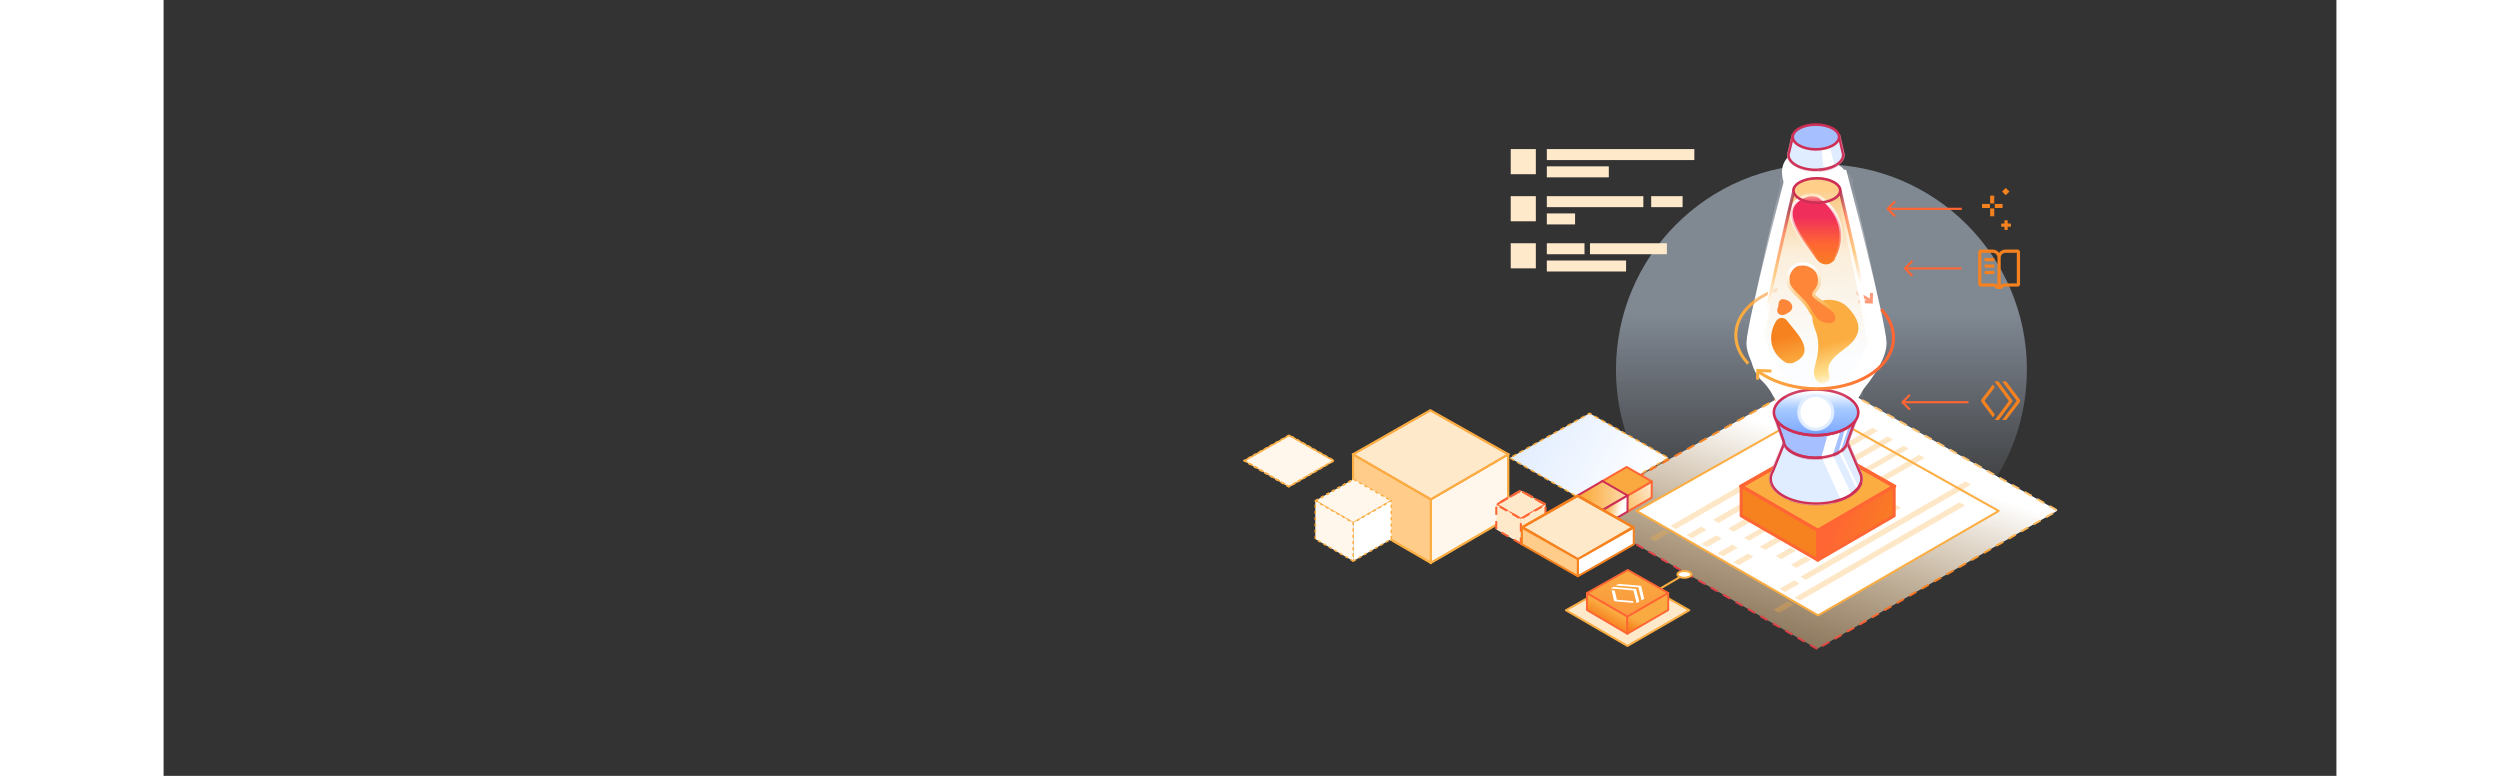 <svg width="1450px" height="450px" viewBox="0 0 2120 757" fill="none" xmlns="http://www.w3.org/2000/svg">
<rect x="0" y="0" width="2120" height="757" fill="#333333" stroke="none"/>
<circle cx="1617.54" cy="360.732" r="200.472" fill="url(#paint0_linear_1_9359)" fill-opacity="0.47"/>
<path fill-rule="evenodd" clip-rule="evenodd" d="M1583.75 165.693H1586.63L1586.63 165.692C1586.63 165.692 1592.18 156.505 1612.71 156.188C1633.25 155.871 1639.69 165.692 1639.69 165.692L1639.69 165.693H1641.7C1641.7 165.693 1680.3 312.063 1681.06 334.201C1681.07 334.492 1681.08 334.786 1681.07 335.081C1681.1 354.679 1655.68 383.05 1655.68 383.05C1655.68 383.05 1643.37 393.164 1612.87 393.164C1583.98 392.823 1570.06 383.969 1570.06 383.969C1570.06 383.969 1544.35 354.695 1544.38 335.073C1544.38 334.78 1544.38 334.489 1544.4 334.201C1545.27 312.063 1583.75 165.693 1583.75 165.693Z" fill="white"/>
<path d="M1633.92 234.999C1634.65 234.301 1635.25 233.602 1635.86 232.671C1651.85 207.525 1650.51 171.553 1616.24 146.058C1613.81 143.963 1604.37 142.333 1599.4 144.662C1599.16 144.778 1599.04 144.894 1598.79 144.894C1555.31 161.192 1594.31 202.17 1614.66 231.507C1619.39 238.375 1628.35 240.121 1633.92 235.116C1633.8 235.116 1633.92 234.999 1633.92 234.999Z" fill="white"/>
<path d="M1609.25 393.502C1609.04 401.525 1615.77 412.84 1625.79 407.936C1642.69 399.668 1613.38 390.355 1646.01 364.943C1658.43 355.275 1692.24 335.836 1656.07 300.042C1641.84 285.951 1613.69 288.214 1609.31 300.66C1602.89 319.07 1611.13 330.282 1613.69 340.978C1619.26 364.326 1609.56 381.968 1609.25 393.502Z" fill="white"/>
<path d="M1556.94 318.85C1556.48 319.403 1556.02 319.957 1555.56 320.621C1544.16 339.665 1545.08 364.687 1569.5 379.524C1571.23 380.741 1577.91 381.074 1581.48 379.081C1581.6 378.97 1581.83 378.859 1581.94 378.859C1612.81 363.58 1585.17 338.336 1570.77 319.625C1567.43 315.307 1560.98 314.864 1557.17 318.739C1557.06 318.739 1556.94 318.739 1556.94 318.85Z" fill="white"/>
<path d="M1588.11 242.237C1578.59 243.986 1575.16 255.608 1575.06 255.814C1573.13 269.905 1576.98 272.476 1594.32 289.447C1606.2 301.07 1609.09 314.03 1617.11 319.275C1627.49 326.166 1644.72 325.652 1638.2 310.635C1635.73 304.361 1608.55 290.476 1606.63 284.202C1604.49 277.002 1619.04 274.328 1613.8 255.197C1612.41 249.849 1603.1 239.46 1588.11 242.237Z" fill="white"/>
<path d="M1564.2 312.094C1568.12 312.426 1575.03 307.333 1575.26 307.111C1580.9 302.24 1579.18 294.821 1571.46 291.057C1569.15 290.061 1564.55 288.843 1562.93 289.839C1557.29 292.939 1560.05 298.364 1557.63 302.682C1557.17 303.458 1555.45 311.429 1564.2 312.094Z" fill="white"/>
<path d="M1097.99 474.822L1054.41 449.504L1098.26 424.758L1141.76 449.504L1097.99 474.822Z" fill="#FFF7EC" stroke="#FBAD41" stroke-width="1.531" stroke-linejoin="round" stroke-dasharray="3.06 3.06"/>
<path d="M1097.99 475.017H1097.91L1054.06 449.459L1054.33 449.31L1098.26 424.518H1098.35L1142.11 449.459L1141.84 449.619L1097.99 475.017ZM1054.75 449.459L1097.99 474.628L1141.45 449.516L1098.3 424.964L1054.75 449.459Z" fill="#FFF7EC" stroke="#FBAD41" stroke-width="1.531" stroke-linejoin="round" stroke-dasharray="3.06 3.06"/>
<path d="M1390.81 491.311L1313.64 446.78L1391.28 403.256L1468.3 446.78L1390.81 491.311Z" fill="url(#paint1_linear_1_9359)" stroke="#FBAD41" stroke-width="1.531" stroke-linejoin="round" stroke-dasharray="4.59 3.06"/>
<path d="M1236.43 549.09L1311.97 505.19V443.265L1236.43 487.146V549.09Z" fill="#FFF7EC" stroke="#FBAD41" stroke-width="1.531" stroke-linejoin="round"/>
<path d="M1236.13 549.685L1236.59 549.427L1312.27 505.467V442.73L1311.83 442.988L1236.13 486.967V549.685ZM1311.68 505.11L1236.73 548.733V487.304L1311.68 443.682V505.11Z" fill="#1D1F20" stroke="#FBAD41" stroke-width="1.531" stroke-linejoin="round"/>
<path d="M1236.43 549.09L1160.59 505.19V443.265L1236.43 487.146V549.09Z" fill="#FFCD89" stroke="#FBAD41" stroke-width="1.531" stroke-linejoin="round"/>
<path d="M1236.73 549.684V486.967H1236.59L1160.29 442.809V505.447H1160.43L1236.73 549.684ZM1236.13 487.403V548.653L1160.81 505.031V443.761L1236.13 487.403Z" fill="#FFF7EC" stroke="#FBAD41" stroke-width="1.531" stroke-linejoin="round"/>
<path d="M1236.43 487.146L1311.97 443.266L1235.97 400.377L1160.59 443.266L1236.43 487.146Z" fill="#FFE9CB" stroke="#FF6633" stroke-width="1.531" stroke-linejoin="round"/>
<path d="M1338.89 145.463H1314.39V169.962H1338.89V145.463Z" fill="#FFE9CB"/>
<path d="M1338.89 191.398H1314.39V215.896H1338.89V191.398Z" fill="#FFE9CB"/>
<path d="M1338.89 237.333H1314.39V261.832H1338.89V237.333Z" fill="#FFE9CB"/>
<path d="M1493.54 145.463H1349.61V156.181H1493.54V145.463Z" fill="#FFE9CB"/>
<path d="M1410.09 162.306H1349.61V173.024H1410.09V162.306Z" fill="#FFE9CB"/>
<path d="M1443.78 191.398H1349.61V202.116H1443.78V191.398Z" fill="#FFE9CB"/>
<path d="M1482.06 191.398H1451.43V202.116H1482.06V191.398Z" fill="#FFE9CB"/>
<path d="M1377.17 208.24H1349.61V218.959H1377.17V208.24Z" fill="#FFE9CB"/>
<path d="M1466.75 237.333H1391.72V248.051H1466.75V237.333Z" fill="#FFE9CB"/>
<path d="M1386.36 237.333H1349.61V248.051H1386.36V237.333Z" fill="#FFE9CB"/>
<path d="M1426.93 254.176H1349.61V264.894H1426.93V254.176Z" fill="#FFE9CB"/>
<path d="M1236.43 487.483H1236.59L1312.63 443.245L1312.17 442.988L1236.01 400.019H1235.87L1159.99 443.245L1160.43 443.503L1236.43 487.483ZM1311.38 443.265L1236.43 486.888L1161.1 443.265L1235.89 400.713L1311.38 443.265Z" fill="#FFF7EC" stroke="#FBAD41" stroke-width="1.531" stroke-linejoin="round"/>
<path d="M1160.72 510.052L1123.73 488.566L1160.94 467.566L1197.85 488.566L1160.72 510.052Z" fill="#FFF7EC" stroke="#FBAD41" stroke-width="1.531" stroke-linejoin="round" stroke-dasharray="3.06 3.06"/>
<path d="M1123.41 488.557L1160.64 510.218H1160.72L1197.93 488.683M1160.92 467.391H1160.99M1124.02 488.566L1160.98 467.731" stroke="#FBAD41" stroke-width="1.531" stroke-linejoin="round" stroke-dasharray="3.06 3.06"/>
<path d="M1160.71 547.464L1197.85 525.969V488.566L1160.71 510.052V547.464Z" fill="white" stroke="#FBAD41" stroke-width="1.531" stroke-linejoin="round" stroke-dasharray="3.06 3.06"/>
<path d="M1160.72 547.464L1123.73 525.969V488.566L1160.72 510.052V547.464Z" fill="#FFF7EC" stroke="#FBAD41" stroke-width="1.531" stroke-linejoin="round" stroke-dasharray="3.06 3.06"/>
<path d="M1613.39 633.122L1379.86 498.165L1614.8 366.258L1847.9 498.165L1613.39 633.122Z" fill="url(#paint2_linear_1_9359)" stroke="url(#paint3_linear_1_9359)" stroke-width="2" stroke-linejoin="round" stroke-dasharray="8 6"/>
<path d="M1613.19 399.001L1790.48 498.539L1702.36 549.459L1658.31 574.918L1614.25 600.378L1437.29 498.539L1613.19 399.001Z" fill="white" stroke="#FBAD41" stroke-width="2" stroke-linejoin="round"/>
<path d="M1463.94 516.694L1449.64 524.95L1455 528.046L1469.3 519.79L1463.94 516.694Z" fill="#FBAD41" fill-opacity="0.3"/>
<path d="M1590.87 566.231L1576.57 574.487L1581.93 577.584L1596.23 569.327L1590.87 566.231Z" fill="#FBAD41" fill-opacity="0.3"/>
<path d="M1585.06 586.614L1570.76 594.87L1576.12 597.966L1590.42 589.71L1585.06 586.614Z" fill="#FBAD41" fill-opacity="0.3"/>
<path d="M1500.14 513.856L1485.84 522.112L1491.2 525.209L1505.5 516.952L1500.14 513.856Z" fill="#FBAD41" fill-opacity="0.3"/>
<path d="M1587.29 534.238L1572.99 542.494L1578.35 545.59L1592.65 537.334L1587.29 534.238Z" fill="#FBAD41" fill-opacity="0.3"/>
<path d="M1602.04 542.752L1587.74 551.008L1593.1 554.104L1607.4 545.848L1602.04 542.752Z" fill="#FBAD41" fill-opacity="0.3"/>
<path d="M1530.53 531.4L1516.23 539.656L1521.59 542.752L1535.9 534.496L1530.53 531.4Z" fill="#FBAD41" fill-opacity="0.3"/>
<path d="M1682.04 425.876L1526.51 515.662L1531.87 518.758L1687.4 428.972L1682.04 425.876Z" fill="#FBAD41" fill-opacity="0.3"/>
<path d="M1712.88 443.679L1557.35 533.465L1562.71 536.561L1718.24 446.775L1712.88 443.679Z" fill="#FBAD41" fill-opacity="0.3"/>
<path d="M1568.52 474.381L1511.76 507.148L1517.12 510.244L1573.88 477.477L1568.52 474.381Z" fill="#FBAD41" fill-opacity="0.3"/>
<path d="M1655.67 494.764L1598.91 527.53L1604.27 530.626L1661.03 497.86L1655.67 494.764Z" fill="#FBAD41" fill-opacity="0.3"/>
<path d="M1689.64 492.183L1613.66 536.044L1619.02 539.14L1695 495.279L1689.64 492.183Z" fill="#FBAD41" fill-opacity="0.3"/>
<path d="M1649.86 462.513L1542.15 524.693L1547.07 527.531L1654.78 465.351L1649.86 462.513Z" fill="#FBAD41" fill-opacity="0.3"/>
<path d="M1631.09 420.2L1470.2 513.082L1475.56 516.178L1636.45 423.296L1631.09 420.2Z" fill="#FBAD41" fill-opacity="0.3"/>
<path d="M1758.01 469.737L1597.12 562.619L1602.49 565.715L1763.38 472.833L1758.01 469.737Z" fill="#FBAD41" fill-opacity="0.3"/>
<path d="M1752.2 490.12L1591.31 583.002L1596.68 586.098L1757.57 493.216L1752.2 490.12Z" fill="#FBAD41" fill-opacity="0.3"/>
<path d="M1697.68 434.906L1659.69 456.837L1664.61 459.675L1702.6 437.745L1697.68 434.906Z" fill="#FBAD41" fill-opacity="0.3"/>
<path d="M1514.89 522.37L1500.59 530.626L1505.95 533.722L1520.25 525.466L1514.89 522.37Z" fill="#FBAD41" fill-opacity="0.3"/>
<path d="M1545.73 540.173L1531.43 548.429L1536.79 551.525L1551.09 543.269L1545.73 540.173Z" fill="#FBAD41" fill-opacity="0.3"/>
<path d="M1619.47 444.968L1577.46 469.221L1582.82 472.317L1624.83 448.064L1619.47 444.968Z" fill="#FBAD41" fill-opacity="0.3"/>
<path d="M1667.29 417.362L1629.3 439.292L1634.66 442.388L1672.65 420.458L1667.29 417.362Z" fill="#FBAD41" fill-opacity="0.3"/>
<path d="M1324.33 506.258L1348.29 492.344L1324.19 478.744L1300.29 492.344L1324.33 506.258Z" fill="#FFE9CB" stroke="#FF6633" stroke-width="2" stroke-linejoin="round" stroke-dasharray="8 6"/>
<path d="M1324.33 506.365H1324.38L1348.5 492.337L1348.35 492.256L1324.2 478.631H1324.16L1300.1 492.337L1300.24 492.419L1324.33 506.365ZM1348.1 492.344L1324.33 506.176L1300.45 492.344L1324.16 478.851L1348.1 492.344Z" fill="#FFE9CB" stroke="#FF6633" stroke-width="2" stroke-linejoin="round" stroke-dasharray="8 6"/>
<path d="M1324.33 530.486L1300.29 516.565V492.344L1324.33 506.258V530.486Z" fill="#FFE9CB" stroke="#FF6633" stroke-width="2" stroke-linejoin="round" stroke-dasharray="8 6"/>
<path d="M1324.33 530.486L1348.29 516.565V492.344L1324.33 506.258V530.486Z" fill="#FFE9CB" stroke="#FF6633" stroke-width="2" stroke-linejoin="round" stroke-dasharray="8 6"/>
<path d="M1483.85 560.418L1430.58 591.665" stroke="#FBAD41" stroke-width="2" stroke-linejoin="round"/>
<path fill-rule="evenodd" clip-rule="evenodd" d="M1688.48 474.449L1614 517.712L1594.21 506.261L1539.4 474.591L1539.43 474.569L1539.23 474.449L1613.55 432.163L1688.48 474.449Z" fill="#FBAD41"/>
<path d="M1614 517.712L1614.75 519.009C1614.29 519.279 1613.71 519.279 1613.25 519.01L1614 517.712ZM1688.48 474.449L1689.22 473.143C1689.69 473.407 1689.98 473.902 1689.98 474.44C1689.98 474.977 1689.7 475.476 1689.23 475.746L1688.48 474.449ZM1594.21 506.261L1594.96 504.962L1594.96 504.963L1594.21 506.261ZM1539.4 474.591L1538.64 475.89C1538.18 475.621 1537.89 475.124 1537.9 474.587C1537.9 474.05 1538.19 473.554 1538.65 473.288L1539.4 474.591ZM1539.43 474.569L1540.18 473.271C1540.65 473.54 1540.94 474.037 1540.93 474.574C1540.93 475.111 1540.64 475.606 1540.18 475.872L1539.43 474.569ZM1539.23 474.449L1538.47 475.747C1538.01 475.478 1537.72 474.981 1537.73 474.443C1537.73 473.906 1538.02 473.411 1538.48 473.145L1539.23 474.449ZM1613.55 432.163L1612.81 430.86C1613.27 430.599 1613.83 430.598 1614.29 430.857L1613.55 432.163ZM1613.25 516.415L1687.73 473.152L1689.23 475.746L1614.75 519.009L1613.25 516.415ZM1594.96 504.963L1614.75 516.413L1613.25 519.01L1593.46 507.56L1594.96 504.963ZM1540.15 473.292L1594.96 504.962L1593.46 507.56L1538.64 475.89L1540.15 473.292ZM1540.18 475.872L1540.14 475.894L1538.65 473.288L1538.69 473.266L1540.18 475.872ZM1539.98 473.151L1540.18 473.271L1538.68 475.867L1538.47 475.747L1539.98 473.151ZM1614.29 433.467L1539.97 475.753L1538.48 473.145L1612.81 430.86L1614.29 433.467ZM1687.74 475.755L1612.81 433.47L1614.29 430.857L1689.22 473.143L1687.74 475.755Z" fill="#FF6633"/>
<path d="M1614 518.043H1614.16L1689.12 474.428L1688.68 474.174L1613.59 431.811H1613.45L1538.64 474.428L1539.07 474.683L1614 518.043ZM1687.89 474.448L1614 517.457L1539.73 474.448L1613.47 432.495L1687.89 474.448Z" fill="#FF6633" stroke="#FF6633" stroke-width="3" stroke-linejoin="round"/>
<path d="M1614 546.55L1539.23 503.267V474.448L1614 517.711V546.55Z" fill="#F6821F" stroke="#FF6633" stroke-width="3" stroke-linejoin="round"/>
<path d="M1614 546.55L1688.48 503.267V474.448L1614 517.711V546.55Z" fill="url(#paint4_linear_1_9359)" stroke="#FF6633" stroke-width="3" stroke-linejoin="round"/>
<path d="M1546.08 354.815C1535.83 343.897 1531.91 330.931 1535.1 318.442C1538.29 305.953 1548.35 294.835 1563.32 287.255C1578.3 279.675 1597.11 276.175 1616.1 277.436C1635.09 278.698 1652.89 284.631 1666.05 294.08" stroke="url(#paint5_linear_1_9359)" stroke-width="3"/>
<path d="M1652.91 294.207L1666.14 294.656L1666.44 285.815" stroke="#FF6633" stroke-width="3"/>
<mask id="path-67-inside-1_1_9359" fill="white">
<path fill-rule="evenodd" clip-rule="evenodd" d="M1569 459.157L1580.11 431.62C1580.5 430.651 1581.44 430.017 1582.48 430.017H1641.67C1642.7 430.017 1643.63 430.631 1644.03 431.578L1656.06 459.946C1657.28 462.244 1657.94 464.677 1657.94 467.195C1657.94 481.272 1637.51 492.683 1612.31 492.683C1587.11 492.683 1566.68 481.272 1566.68 467.195C1566.68 464.387 1567.5 461.684 1569 459.157Z"/>
</mask>
<path fill-rule="evenodd" clip-rule="evenodd" d="M1569 459.157L1580.11 431.62C1580.5 430.651 1581.44 430.017 1582.48 430.017H1641.67C1642.7 430.017 1643.63 430.631 1644.03 431.578L1656.06 459.946C1657.28 462.244 1657.94 464.677 1657.94 467.195C1657.94 481.272 1637.51 492.683 1612.31 492.683C1587.11 492.683 1566.68 481.272 1566.68 467.195C1566.68 464.387 1567.5 461.684 1569 459.157Z" fill="#E0ECFF"/>
<path d="M1580.11 431.62L1577.73 430.662V430.662L1580.11 431.62ZM1569 459.157L1571.2 460.466L1571.3 460.298L1571.38 460.115L1569 459.157ZM1644.03 431.578L1641.67 432.578V432.578L1644.03 431.578ZM1656.06 459.946L1653.71 460.947L1653.75 461.049L1653.8 461.146L1656.06 459.946ZM1577.73 430.662L1566.62 458.199L1571.38 460.115L1582.48 432.578L1577.73 430.662ZM1582.48 427.455C1580.39 427.455 1578.51 428.724 1577.73 430.662L1582.48 432.578L1582.48 432.578V427.455ZM1641.67 427.455H1582.48V432.578H1641.67V427.455ZM1646.39 430.578C1645.59 428.684 1643.73 427.455 1641.67 427.455V432.578V432.578L1646.39 430.578ZM1658.42 458.946L1646.39 430.578L1641.67 432.578L1653.71 460.947L1658.42 458.946ZM1653.8 461.146C1654.84 463.111 1655.37 465.135 1655.37 467.195H1660.5C1660.5 464.219 1659.72 461.377 1658.33 458.747L1653.8 461.146ZM1655.37 467.195C1655.37 472.888 1651.22 478.573 1643.32 482.981C1635.52 487.343 1624.56 490.121 1612.31 490.121V495.245C1625.26 495.245 1637.12 492.317 1645.82 487.454C1654.44 482.638 1660.5 475.579 1660.5 467.195H1655.37ZM1612.31 490.121C1600.07 490.121 1589.11 487.343 1581.3 482.981C1573.41 478.573 1569.25 472.888 1569.25 467.195H1564.12C1564.12 475.579 1570.18 482.638 1578.8 487.454C1587.5 492.317 1599.36 495.245 1612.31 495.245V490.121ZM1569.25 467.195C1569.25 464.9 1569.91 462.645 1571.2 460.466L1566.8 457.848C1565.09 460.723 1564.12 463.873 1564.12 467.195H1569.25Z" fill="#CE2F55" mask="url(#path-67-inside-1_1_9359)"/>
<path fill-rule="evenodd" clip-rule="evenodd" d="M1590.44 213.255H1592.64L1592.64 213.254C1592.64 213.254 1596.89 205.376 1612.63 205.104C1628.37 204.832 1633.31 213.254 1633.31 213.254L1633.31 213.255H1634.86C1634.86 213.255 1664.44 338.773 1665.03 357.756C1665.03 358.006 1665.04 358.258 1665.04 358.512C1665.06 375.318 1645.57 399.647 1645.57 399.647C1645.57 399.647 1636.13 408.32 1612.76 408.32C1590.61 408.027 1579.94 400.435 1579.94 400.435C1579.94 400.435 1560.23 375.331 1560.25 358.504C1560.25 358.253 1560.26 358.004 1560.27 357.756C1560.93 338.773 1590.44 213.255 1590.44 213.255Z" fill="white"/>
<mask id="path-70-inside-2_1_9359" fill="white">
<path fill-rule="evenodd" clip-rule="evenodd" d="M1579.47 431.041C1580.4 440.489 1594.53 447.993 1611.84 447.993C1628.94 447.993 1642.95 440.663 1644.16 431.371L1652.63 407.94L1571.42 407.94L1579.47 431.041Z"/>
</mask>
<path fill-rule="evenodd" clip-rule="evenodd" d="M1579.47 431.041C1580.4 440.489 1594.53 447.993 1611.84 447.993C1628.94 447.993 1642.95 440.663 1644.16 431.371L1652.63 407.94L1571.42 407.94L1579.47 431.041Z" fill="#A6BFFF"/>
<path d="M1579.47 431.041L1582.02 430.792L1581.99 430.487L1581.89 430.197L1579.47 431.041ZM1644.16 431.371L1641.75 430.5L1641.66 430.762L1641.62 431.039L1644.16 431.371ZM1652.63 407.94L1655.03 408.81L1656.27 405.378L1652.63 405.378V407.94ZM1571.42 407.94L1571.42 405.378L1567.81 405.378L1569 408.783L1571.42 407.94ZM1611.84 445.432C1603.53 445.432 1596.09 443.625 1590.7 440.793C1585.23 437.915 1582.36 434.271 1582.02 430.792L1576.92 431.29C1577.51 437.259 1582.17 442.092 1588.32 445.328C1594.56 448.61 1602.84 450.555 1611.84 450.555V445.432ZM1641.62 431.039C1641.17 434.481 1638.24 438.07 1632.78 440.891C1627.41 443.667 1620.05 445.432 1611.84 445.432V450.555C1620.73 450.555 1628.92 448.655 1635.13 445.442C1641.26 442.275 1645.94 437.553 1646.7 431.703L1641.62 431.039ZM1646.57 432.241L1655.03 408.81L1650.22 407.069L1641.75 430.5L1646.57 432.241ZM1652.63 405.378L1571.42 405.378L1571.42 410.501L1652.63 410.501V405.378ZM1569 408.783L1577.05 431.885L1581.89 430.197L1573.83 407.096L1569 408.783Z" fill="#CE2F55" mask="url(#path-70-inside-2_1_9359)"/>
<path d="M1617.54 445.785L1623.45 424.891L1635.67 421.737L1628.58 444.208L1646.68 481.647C1646.68 481.647 1643.64 483.761 1641.52 484.774C1639.46 485.761 1636.09 486.806 1636.09 486.806L1617.54 445.785Z" fill="white"/>
<path d="M1634.34 440.659L1640.4 418.977L1644.34 415.823L1636.46 439.477L1653.4 475.148L1652.89 475.964L1651.96 476.948L1634.34 440.659Z" fill="white"/>
<path d="M1653.51 402.366C1653.51 408.207 1649.24 413.764 1641.73 417.934C1634.27 422.08 1623.87 424.685 1612.32 424.685C1600.76 424.685 1590.36 422.08 1582.9 417.934C1575.39 413.764 1571.12 408.207 1571.12 402.366C1571.12 396.526 1575.39 390.969 1582.9 386.798C1590.36 382.652 1600.76 380.047 1612.32 380.047C1623.87 380.047 1634.27 382.652 1641.73 386.798C1649.24 390.969 1653.51 396.526 1653.51 402.366Z" fill="url(#paint6_linear_1_9359)" stroke="#CE2F55" stroke-width="2.562"/>
<path d="M1612.02 418.895C1621.15 418.895 1628.55 411.495 1628.55 402.366C1628.55 393.237 1621.15 385.837 1612.02 385.837C1602.89 385.837 1595.49 393.237 1595.49 402.366C1595.49 411.495 1602.89 418.895 1612.02 418.895Z" fill="white" stroke="#E0ECFF" stroke-width="3.062"/>
<path opacity="0.66" d="M1663.82 328.347L1663.82 328.352C1663.96 332.315 1662.88 336.85 1661.11 341.485C1659.35 346.106 1656.94 350.742 1654.49 354.883C1652.05 359.021 1649.58 362.641 1647.73 365.228C1646.8 366.52 1646.03 367.553 1645.49 368.261C1645.22 368.615 1645.01 368.888 1644.86 369.071C1644.8 369.151 1644.75 369.213 1644.72 369.258C1644.71 369.261 1644.71 369.264 1644.71 369.267C1644.64 369.319 1644.54 369.401 1644.41 369.509C1644.13 369.724 1643.7 370.041 1643.11 370.427C1641.92 371.199 1640.08 372.245 1637.52 373.297C1632.4 375.4 1624.36 377.537 1612.84 377.538C1601.92 377.392 1593.85 375.449 1588.55 373.56C1585.89 372.615 1583.93 371.683 1582.63 370.994C1581.99 370.65 1581.51 370.367 1581.2 370.173C1581.07 370.096 1580.98 370.034 1580.9 369.987C1580.9 369.986 1580.9 369.986 1580.9 369.985C1580.88 369.949 1580.84 369.908 1580.81 369.86C1580.66 369.671 1580.45 369.39 1580.17 369.025C1579.63 368.295 1578.85 367.231 1577.91 365.901C1576.03 363.24 1573.54 359.52 1571.07 355.283C1568.59 351.043 1566.15 346.306 1564.37 341.61C1562.58 336.898 1561.49 332.314 1561.62 328.352C1561.78 323.733 1563.73 312.446 1566.59 297.97C1569.45 283.546 1573.2 266.088 1576.93 249.215C1580.66 232.343 1584.36 216.064 1587.14 204.003C1588.53 197.972 1589.68 192.996 1590.49 189.527C1590.89 187.793 1591.21 186.436 1591.43 185.513C1591.46 185.359 1591.5 185.217 1591.53 185.087H1595.18H1630.27H1633.92C1633.95 185.217 1633.98 185.359 1634.02 185.513C1634.23 186.437 1634.55 187.794 1634.96 189.528C1635.77 192.996 1636.93 197.972 1638.32 204.003C1641.1 216.065 1644.81 232.344 1648.55 249.215C1652.28 266.088 1656.03 283.546 1658.89 297.969C1661.75 312.448 1663.68 323.731 1663.82 328.347Z" fill="#E2F5FA" fill-opacity="0.64" stroke="url(#paint7_linear_1_9359)" stroke-width="2.562"/>
<g opacity="0.66">
<path d="M1645.64 370.095C1645.64 370.095 1665.67 345.086 1665.09 328.269C1664.5 309.29 1634.92 183.807 1634.92 183.807H1630.26H1595.18H1590.52C1590.52 183.807 1561.02 309.29 1560.35 328.269C1559.77 345.086 1580.02 370.884 1580.02 370.884C1580.02 370.884 1590.69 378.473 1612.83 378.766C1636.2 378.766 1645.64 370.095 1645.64 370.095Z" fill="url(#paint8_linear_1_9359)"/>
<path d="M1645.64 370.095L1650.26 375.123L1650.64 374.771L1650.97 374.365L1645.64 370.095ZM1645.64 370.095C1650.26 375.123 1650.25 375.126 1650.25 375.129L1650.24 375.135L1650.23 375.147L1650.2 375.174C1650.19 375.184 1650.18 375.194 1650.17 375.205C1650.16 375.215 1650.14 375.226 1650.13 375.237C1650.08 375.283 1650.02 375.337 1649.94 375.399C1649.8 375.521 1649.61 375.673 1649.39 375.85C1648.93 376.204 1648.32 376.658 1647.52 377.175C1645.93 378.21 1643.64 379.495 1640.59 380.748C1634.47 383.262 1625.38 385.595 1612.83 385.595H1612.79L1612.74 385.595C1600.89 385.438 1591.94 383.324 1585.83 381.149C1582.78 380.063 1580.45 378.967 1578.83 378.103C1578.02 377.671 1577.38 377.296 1576.92 377.01C1576.69 376.867 1576.5 376.746 1576.36 376.651C1576.29 376.604 1576.23 376.563 1576.18 376.529C1576.16 376.511 1576.13 376.496 1576.11 376.482L1576.09 376.463L1576.08 376.455L1576.07 376.451C1576.07 376.449 1576.06 376.447 1580.02 370.884M1645.64 370.095C1650.97 374.365 1650.97 374.364 1650.97 374.363L1650.97 374.36L1650.98 374.353L1650.99 374.332L1651.05 374.263C1651.09 374.205 1651.16 374.124 1651.24 374.02C1651.4 373.811 1651.63 373.512 1651.93 373.13C1652.51 372.366 1653.33 371.268 1654.31 369.904C1656.26 367.181 1658.86 363.357 1661.46 358.962C1664.05 354.585 1666.69 349.522 1668.67 344.332C1670.62 339.226 1672.1 333.539 1671.91 328.047C1671.74 322.603 1669.64 310.567 1666.83 296.365C1663.96 281.858 1660.19 264.335 1656.45 247.445C1652.71 230.547 1648.99 214.248 1646.21 202.175C1644.82 196.138 1643.66 191.156 1642.85 187.682C1642.44 185.946 1642.12 184.586 1641.91 183.66C1641.8 183.197 1641.71 182.842 1641.66 182.603L1641.59 182.332L1641.58 182.263L1641.57 182.246L1641.57 182.241C1641.57 182.24 1641.57 182.24 1634.92 183.807L1641.57 182.24L1640.33 176.977H1634.92H1630.26H1595.18H1590.52H1585.11L1583.87 182.244L1590.52 183.807C1583.87 182.244 1583.87 182.244 1583.87 182.245L1583.87 182.25L1583.86 182.267L1583.85 182.336L1583.78 182.607C1583.73 182.847 1583.64 183.201 1583.53 183.664C1583.32 184.59 1583 185.95 1582.6 187.686C1581.79 191.16 1580.63 196.141 1579.24 202.178C1576.46 214.251 1572.75 230.55 1569.02 247.447C1565.28 264.337 1561.52 281.858 1558.65 296.363C1555.83 310.581 1553.72 322.608 1553.53 328.029L1553.53 328.032C1553.34 333.535 1554.83 339.278 1556.8 344.447C1558.79 349.7 1561.46 354.855 1564.07 359.325C1566.69 363.813 1569.32 367.731 1571.29 370.524C1572.27 371.924 1573.1 373.051 1573.69 373.835C1573.98 374.227 1574.22 374.535 1574.38 374.748C1574.46 374.855 1574.53 374.939 1574.57 374.998L1574.63 375.068L1574.64 375.089L1574.65 375.096L1574.65 375.099C1574.65 375.1 1574.65 375.101 1580.02 370.884M1580.02 370.884L1574.65 375.101L1575.26 375.876L1576.06 376.447L1580.02 370.884Z" stroke="url(#paint9_linear_1_9359)" stroke-opacity="0.56" stroke-width="13.659"/>
</g>
<path d="M1630.2 252.98H1631.12L1628.21 255.596C1623.55 259.781 1616.36 258.141 1612.72 252.85C1610.82 250.107 1608.73 247.287 1606.57 244.365C1604.72 241.862 1602.81 239.284 1600.91 236.615C1596.88 230.941 1593.07 225.068 1590.65 219.428C1588.23 213.812 1587.09 208.191 1588.73 203.143C1590.39 198.023 1594.78 193.897 1602.51 190.998L1602.77 190.902H1602.78C1602.79 190.898 1602.8 190.894 1602.81 190.89L1602.81 190.887L1602.82 190.884C1604.9 189.908 1607.71 189.819 1610.07 190.091C1611.29 190.231 1612.46 190.474 1613.46 190.789C1614.39 191.083 1615.32 191.486 1615.97 192.029C1628.02 201 1634.37 211.889 1636.24 222.838C1638.07 233.527 1635.61 244.164 1630.2 252.98Z" fill="url(#paint10_linear_1_9359)" stroke="url(#paint11_linear_1_9359)" stroke-width="3"/>
<path d="M1610.23 363.46C1610.09 368.98 1614.71 376.765 1621.61 373.392C1633.24 367.703 1613.08 361.295 1635.53 343.81C1644.07 337.157 1667.33 323.782 1642.45 299.154C1632.65 289.458 1613.29 291.015 1610.27 299.578C1605.85 312.246 1611.52 319.96 1613.29 327.32C1617.12 343.385 1610.45 355.524 1610.23 363.46Z" fill="url(#paint12_linear_1_9359)"/>
<path d="M1574.24 312.095C1573.92 312.475 1573.61 312.856 1573.29 313.313C1565.44 326.417 1566.08 343.634 1582.88 353.842C1584.07 354.68 1588.67 354.909 1591.12 353.537C1591.2 353.461 1591.36 353.385 1591.44 353.385C1612.68 342.872 1593.66 325.503 1583.75 312.628C1581.45 309.657 1577.01 309.352 1574.4 312.018C1574.32 312.018 1574.24 312.018 1574.24 312.095Z" fill="url(#paint13_linear_1_9359)"/>
<path d="M1585.22 268.519L1585.26 268.261L1585.33 268.12L1585.33 268.119C1585.35 268.051 1585.39 267.949 1585.43 267.822C1585.52 267.567 1585.66 267.212 1585.84 266.787C1586.2 265.941 1586.74 264.806 1587.51 263.628C1589.03 261.302 1591.56 258.613 1595.42 257.905C1600.99 256.873 1605.56 258.289 1608.86 260.494C1612.1 262.653 1614.21 265.636 1614.81 267.91C1615.76 271.381 1615.84 274.197 1615.38 276.558C1614.92 278.924 1613.94 280.733 1612.93 282.203C1612.47 282.88 1611.99 283.495 1611.57 284.039C1611.54 284.078 1611.51 284.116 1611.48 284.154C1611.02 284.743 1610.65 285.231 1610.35 285.695C1609.8 286.583 1609.67 287.166 1609.86 287.819C1609.93 288.022 1610.17 288.436 1610.77 289.071C1611.34 289.68 1612.12 290.374 1613.08 291.138C1614.99 292.668 1617.46 294.37 1620 296.112C1620.1 296.183 1620.21 296.254 1620.31 296.325C1622.72 297.98 1625.18 299.665 1627.15 301.204C1628.18 302.007 1629.11 302.796 1629.85 303.543C1630.55 304.254 1631.2 305.044 1631.53 305.867C1632.73 308.628 1632.98 311.038 1632.17 312.977C1631.33 314.965 1629.56 316.061 1627.61 316.526C1623.81 317.435 1618.64 316.174 1614.82 313.64C1611.77 311.647 1609.74 308.264 1607.63 304.751C1607.59 304.682 1607.55 304.612 1607.51 304.543C1605.3 300.859 1602.84 296.785 1598.91 292.936L1598.91 292.936C1598.1 292.141 1597.33 291.39 1596.6 290.676C1594.65 288.786 1592.99 287.166 1591.6 285.731C1589.67 283.753 1588.18 282.046 1587.1 280.357C1584.84 276.827 1584.53 273.552 1585.22 268.519ZM1585.31 268.187L1585.31 268.184C1585.3 268.213 1585.29 268.22 1585.31 268.187Z" fill="#FD8639" stroke="url(#paint14_linear_1_9359)" stroke-width="3"/>
<path d="M1579.23 307.446C1581.93 307.674 1586.68 304.17 1586.84 304.017C1590.73 300.665 1589.54 295.561 1584.23 292.971C1582.64 292.285 1579.47 291.447 1578.36 292.133C1574.48 294.266 1576.38 297.999 1574.72 300.97C1574.4 301.503 1573.21 306.988 1579.23 307.446Z" fill="#FD8639"/>
<mask id="path-84-inside-3_1_9359" fill="white">
<path fill-rule="evenodd" clip-rule="evenodd" d="M1584.73 147.961L1588.85 130.72H1635.54L1639.6 148.318C1639.81 148.942 1639.96 149.579 1640.04 150.227L1640.08 150.431H1640.06C1640.09 150.721 1640.1 151.013 1640.1 151.306C1640.1 159.995 1627.56 167.039 1612.1 167.039C1596.63 167.039 1584.09 159.995 1584.09 151.306C1584.09 150.158 1584.31 149.039 1584.73 147.961Z"/>
</mask>
<path fill-rule="evenodd" clip-rule="evenodd" d="M1584.73 147.961L1588.85 130.72H1635.54L1639.6 148.318C1639.81 148.942 1639.96 149.579 1640.04 150.227L1640.08 150.431H1640.06C1640.09 150.721 1640.1 151.013 1640.1 151.306C1640.1 159.995 1627.56 167.039 1612.1 167.039C1596.63 167.039 1584.09 159.995 1584.09 151.306C1584.09 150.158 1584.31 149.039 1584.73 147.961Z" fill="#E0ECFF"/>
<path d="M1588.85 130.72V128.158H1586.83L1586.36 130.124L1588.85 130.72ZM1584.73 147.961L1587.12 148.882L1587.18 148.723L1587.22 148.556L1584.73 147.961ZM1635.54 130.72L1638.04 130.145L1637.58 128.158H1635.54V130.72ZM1639.6 148.318L1637.1 148.893L1637.13 149.022L1637.17 149.147L1639.6 148.318ZM1640.04 150.227L1637.49 150.534L1637.51 150.669L1637.54 150.802L1640.04 150.227ZM1640.08 150.431V152.993H1643.3L1642.58 149.856L1640.08 150.431ZM1640.06 150.431V147.869H1637.23L1637.51 150.68L1640.06 150.431ZM1586.36 130.124L1582.23 147.365L1587.22 148.556L1591.34 131.316L1586.36 130.124ZM1635.54 128.158H1588.85V133.281H1635.54V128.158ZM1642.09 147.743L1638.04 130.145L1633.05 131.295L1637.1 148.893L1642.09 147.743ZM1637.17 149.147C1637.33 149.608 1637.44 150.07 1637.49 150.534L1642.58 149.921C1642.48 149.088 1642.29 148.276 1642.02 147.488L1637.17 149.147ZM1642.58 149.856L1642.53 149.652L1637.54 150.802L1637.59 151.006L1642.58 149.856ZM1640.06 152.993H1640.08V147.869H1640.06V152.993ZM1637.51 150.68C1637.53 150.887 1637.54 151.096 1637.54 151.306H1642.66C1642.66 150.929 1642.64 150.554 1642.61 150.182L1637.51 150.68ZM1637.54 151.306C1637.54 154.313 1635.34 157.558 1630.64 160.198C1626.03 162.792 1619.47 164.478 1612.1 164.478V169.601C1620.19 169.601 1627.64 167.765 1633.15 164.665C1638.59 161.61 1642.66 156.989 1642.66 151.306H1637.54ZM1612.1 164.478C1604.72 164.478 1598.17 162.792 1593.55 160.198C1588.85 157.558 1586.65 154.313 1586.65 151.306H1581.53C1581.53 156.989 1585.6 161.61 1591.04 164.665C1596.56 167.765 1604.01 169.601 1612.1 169.601V164.478ZM1586.65 151.306C1586.65 150.49 1586.81 149.682 1587.12 148.882L1582.34 147.039C1581.81 148.395 1581.53 149.826 1581.53 151.306H1586.65Z" fill="#CE2F55" mask="url(#path-84-inside-3_1_9359)"/>
<path d="M1625.82 143.729L1617.54 146.094L1619.95 164.63C1619.95 164.63 1622.69 164.227 1625.82 163.191C1628.94 162.154 1630.27 161.322 1630.27 161.322L1625.82 143.729Z" fill="white"/>
<path d="M1634.78 133.631C1634.78 136.654 1632.57 139.655 1628.43 141.973C1624.34 144.268 1618.59 145.728 1612.17 145.728C1605.75 145.728 1600 144.268 1595.9 141.973C1591.76 139.655 1589.56 136.654 1589.56 133.631C1589.56 130.608 1591.76 127.607 1595.9 125.288C1600 122.993 1605.75 121.533 1612.17 121.533C1618.59 121.533 1624.34 122.993 1628.43 125.288C1632.57 127.607 1634.78 130.608 1634.78 133.631Z" fill="#A6BFFF" stroke="#CE2F55" stroke-width="2.562"/>
<path d="M1650.23 411.027C1647.14 414.951 1642 418.388 1635.32 420.845C1628.64 423.297 1620.81 424.637 1612.75 424.684C1604.7 424.73 1596.81 423.482 1590.04 421.107C1583.27 418.727 1577.98 415.346 1574.74 411.45" stroke="#CE2F55" stroke-width="2.562"/>
<mask id="path-89-inside-4_1_9359" fill="white">
<path fill-rule="evenodd" clip-rule="evenodd" d="M1584.94 436.562C1587.23 439.012 1590.81 441.214 1595.43 442.821C1600.03 444.422 1605.38 445.33 1610.9 445.422C1616.43 445.514 1621.87 444.786 1626.66 443.336C1631.46 441.881 1635.31 439.787 1637.92 437.378L1639.66 439.258C1636.7 441.999 1632.47 444.253 1627.4 445.787C1622.34 447.321 1616.63 448.079 1610.86 447.983C1605.09 447.887 1599.47 446.94 1594.59 445.24C1589.7 443.541 1585.72 441.15 1583.07 438.314L1584.94 436.562Z"/>
</mask>
<path d="M1595.43 442.821L1594.59 445.24L1595.43 442.821ZM1584.94 436.562L1586.81 434.811L1585.05 432.942L1583.18 434.693L1584.94 436.562ZM1610.9 445.422L1610.86 447.983H1610.86L1610.9 445.422ZM1626.66 443.336L1627.4 445.787L1626.66 443.336ZM1637.92 437.378L1639.8 435.637L1638.06 433.758L1636.18 435.498L1637.92 437.378ZM1639.66 439.258L1641.4 441.137L1643.28 439.397L1641.54 437.517L1639.66 439.258ZM1627.4 445.787L1628.15 448.239H1628.15L1627.4 445.787ZM1610.86 447.983L1610.9 445.422H1610.9L1610.86 447.983ZM1594.59 445.24L1595.43 442.821L1595.43 442.821L1594.59 445.24ZM1583.07 438.314L1581.32 436.445L1579.45 438.197L1581.2 440.066L1583.07 438.314ZM1596.27 440.401C1591.92 438.887 1588.74 436.874 1586.81 434.811L1583.07 438.314C1585.72 441.15 1589.7 443.541 1594.59 445.24L1596.27 440.401ZM1610.95 442.86C1605.66 442.772 1600.59 441.903 1596.27 440.401L1594.59 445.24C1599.47 446.94 1605.09 447.887 1610.86 447.983L1610.95 442.86ZM1625.92 440.884C1621.41 442.25 1616.23 442.948 1610.95 442.86L1610.86 447.983C1616.63 448.079 1622.34 447.321 1627.4 445.787L1625.92 440.884ZM1636.18 435.498C1633.93 437.575 1630.46 439.508 1625.92 440.884L1627.4 445.787C1632.47 444.253 1636.7 441.999 1639.66 439.258L1636.18 435.498ZM1641.54 437.517L1639.8 435.637L1636.04 439.118L1637.78 440.998L1641.54 437.517ZM1628.15 448.239C1633.47 446.626 1638.08 444.211 1641.4 441.137L1637.92 437.378C1635.31 439.787 1631.46 441.881 1626.66 443.336L1628.15 448.239ZM1610.82 450.545C1616.83 450.645 1622.81 449.857 1628.15 448.239L1626.66 443.336C1621.87 444.786 1616.43 445.514 1610.9 445.422L1610.82 450.545ZM1593.75 447.66C1598.92 449.459 1604.81 450.444 1610.82 450.545L1610.9 445.422C1605.38 445.33 1600.03 444.422 1595.43 442.821L1593.75 447.66ZM1581.2 440.066C1584.22 443.287 1588.59 445.867 1593.75 447.66L1595.43 442.821C1590.81 441.214 1587.23 439.012 1584.94 436.562L1581.2 440.066ZM1583.18 434.693L1581.32 436.445L1584.82 440.183L1586.69 438.432L1583.18 434.693Z" fill="#CE2F55" mask="url(#path-89-inside-4_1_9359)"/>
<path d="M1644.29 367.327L1645.83 368.987L1645.96 368.869L1646.07 368.733L1644.29 367.327ZM1644.29 367.327C1645.83 368.987 1645.83 368.988 1645.83 368.989L1645.83 368.991L1645.82 368.996L1645.81 369.008L1645.78 369.041C1645.75 369.067 1645.71 369.1 1645.66 369.141C1645.57 369.222 1645.44 369.332 1645.27 369.467C1644.93 369.736 1644.43 370.102 1643.78 370.533C1642.48 371.396 1640.53 372.514 1637.87 373.621C1632.55 375.838 1624.42 377.994 1612.97 377.994H1612.96L1612.94 377.994C1602.06 377.848 1593.94 375.514 1588.5 373.177C1585.78 372.009 1583.73 370.843 1582.35 369.954C1581.66 369.509 1581.14 369.133 1580.78 368.861C1580.59 368.725 1580.45 368.615 1580.36 368.535C1580.31 368.495 1580.27 368.462 1580.24 368.438L1580.2 368.407L1580.19 368.397L1580.18 368.393L1580.18 368.391C1580.18 368.39 1580.18 368.389 1581.66 366.67M1644.29 367.327C1646.07 368.733 1646.07 368.733 1646.07 368.732L1646.07 368.731L1646.07 368.726L1646.09 368.711L1646.13 368.654C1646.15 368.624 1646.18 368.586 1646.22 368.541C1646.24 368.51 1646.27 368.475 1646.3 368.437C1646.44 368.249 1646.65 367.973 1646.92 367.618C1647.45 366.908 1648.21 365.88 1649.12 364.597C1650.93 362.034 1653.34 358.44 1655.74 354.322C1658.13 350.209 1660.54 345.536 1662.31 340.816C1664.07 336.123 1665.27 331.237 1665.12 326.743C1665.12 326.741 1665.12 326.74 1665.12 326.739L1662.85 326.816C1662.29 308.435 1634.06 186.899 1634.06 186.899M1631.6 179.988C1632.4 177.866 1632.4 177.866 1632.4 177.866L1632.4 177.866L1632.4 177.865L1632.39 177.861L1632.36 177.85L1632.25 177.81C1632.16 177.776 1632.03 177.726 1631.85 177.663C1631.51 177.538 1631 177.36 1630.38 177.148C1629.14 176.725 1627.39 176.162 1625.4 175.604C1621.47 174.505 1616.34 173.356 1612.1 173.446C1608.23 173.528 1603.57 174.674 1600.01 175.733C1598.21 176.271 1596.63 176.803 1595.5 177.201C1594.93 177.401 1594.48 177.567 1594.17 177.684C1594.01 177.743 1593.89 177.789 1593.8 177.821L1593.71 177.859L1593.68 177.869L1593.67 177.872L1593.67 177.873L1593.67 177.873C1593.67 177.873 1593.67 177.873 1594.49 179.988L1593.67 177.873L1592.76 178.228L1592.39 179.131L1589.57 186.042L1589.5 186.21L1589.46 186.387L1591.68 186.899C1589.46 186.387 1589.46 186.388 1589.46 186.389L1589.46 186.393L1589.46 186.41L1589.44 186.476L1589.38 186.737C1589.33 186.968 1589.25 187.311 1589.15 187.759C1588.94 188.654 1588.64 189.969 1588.25 191.65C1587.48 195.011 1586.38 199.832 1585.05 205.674C1582.4 217.36 1578.86 233.133 1575.3 249.482C1571.74 265.829 1568.16 282.762 1565.43 296.765C1562.71 310.673 1560.78 321.921 1560.62 326.738L1560.62 326.739C1560.46 331.241 1561.68 336.093 1563.47 340.731C1565.26 345.393 1567.7 349.988 1570.12 354.02C1572.55 358.058 1574.99 361.571 1576.82 364.074C1577.74 365.327 1578.5 366.329 1579.04 367.022C1579.31 367.368 1579.53 367.637 1579.67 367.82C1579.75 367.912 1579.8 367.983 1579.84 368.032L1579.89 368.088L1579.9 368.103L1579.9 368.107L1579.91 368.109C1579.91 368.109 1579.91 368.11 1581.66 366.67M1631.6 179.988L1634.06 186.899M1631.6 179.988L1632.4 177.866M1631.6 179.988L1632.4 177.866M1581.66 366.67L1579.91 368.11L1580.03 368.261L1580.18 368.389L1581.66 366.67ZM1634.06 186.899L1636.27 186.386M1634.06 186.899L1636.27 186.386M1636.27 186.386L1636.24 186.259M1636.27 186.386L1636.24 186.259M1636.24 186.259L1636.2 186.137M1636.24 186.259L1636.2 186.137M1636.2 186.137L1633.73 179.225L1633.38 178.238M1636.2 186.137L1633.38 178.238M1633.38 178.238L1632.4 177.866M1633.38 178.238L1632.4 177.866" stroke="url(#paint15_linear_1_9359)" stroke-width="4.54"/>
<mask id="path-92-inside-5_1_9359" fill="white">
<path d="M1633.48 161.466C1628.68 164.652 1621.83 166.637 1614.43 166.985L1614.05 164.434C1620.24 164.143 1626.67 162.599 1630.85 160.06L1633.48 161.466Z"/>
</mask>
<path d="M1633.48 161.466C1628.68 164.652 1621.83 166.637 1614.43 166.985L1614.05 164.434C1620.24 164.143 1626.67 162.599 1630.85 160.06L1633.48 161.466Z" fill="#E0ECFF"/>
<path d="M1633.48 161.466L1634.89 163.6L1638.46 161.229L1634.69 159.208L1633.48 161.466ZM1614.43 166.985L1611.89 167.362L1612.23 169.652L1614.55 169.544L1614.43 166.985ZM1614.05 164.434L1613.93 161.875L1611.1 162.008L1611.51 164.811L1614.05 164.434ZM1630.85 160.06L1632.06 157.801L1630.77 157.111L1629.52 157.871L1630.85 160.06ZM1632.06 159.333C1627.75 162.198 1621.38 164.094 1614.31 164.426L1614.55 169.544C1622.28 169.181 1629.62 167.106 1634.89 163.6L1632.06 159.333ZM1616.96 166.608L1616.58 164.057L1611.51 164.811L1611.89 167.362L1616.96 166.608ZM1614.17 166.993C1620.61 166.691 1627.51 165.089 1632.18 162.248L1629.52 157.871C1625.84 160.109 1619.88 161.596 1613.93 161.875L1614.17 166.993ZM1629.64 162.319L1632.27 163.725L1634.69 159.208L1632.06 157.801L1629.64 162.319Z" fill="#CE2F55" mask="url(#path-92-inside-5_1_9359)"/>
<path d="M1568.75 361.983L1555.52 361.534L1555.22 370.374" stroke="#FBAD41" stroke-width="3"/>
<path d="M1675.93 301.869C1686.11 312.797 1689.96 325.753 1686.72 338.219C1683.49 350.686 1673.4 361.773 1658.43 369.325C1643.45 376.878 1624.66 380.356 1605.69 379.085C1586.73 377.813 1568.95 371.883 1555.81 362.446" stroke="url(#paint16_linear_1_9359)" stroke-width="3"/>
<path d="M1490.66 560.419C1490.66 561.056 1490.17 561.854 1488.89 562.552C1487.65 563.228 1485.87 563.678 1483.85 563.678C1481.82 563.678 1480.04 563.228 1478.8 562.552C1477.52 561.854 1477.03 561.056 1477.03 560.419C1477.03 559.782 1477.52 558.982 1478.8 558.284C1480.04 557.607 1481.82 557.156 1483.85 557.156C1485.87 557.156 1487.65 557.607 1488.89 558.284C1490.17 558.982 1490.66 559.782 1490.66 560.419Z" fill="white" stroke="#FBAD41" stroke-width="2"/>
<path d="M1427.59 483.959L1427.48 499.656L1402.96 485.506L1403.07 469.809L1427.59 483.959Z" fill="#FF6633" stroke="#F6821F" stroke-width="2" stroke-linejoin="round"/>
<path d="M1452.02 469.81L1451.91 485.522L1427.56 499.657L1427.67 483.96L1452.02 469.81Z" fill="url(#paint17_linear_1_9359)" stroke="#FF6633" stroke-width="2" stroke-linejoin="round"/>
<path d="M1427.5 455.658L1452.02 469.809L1427.67 483.959L1403.15 469.809L1427.5 455.658Z" fill="#FAA941" stroke="#FF6633" stroke-width="2" stroke-linejoin="round"/>
<path d="M1403.9 469.344L1428.42 483.494L1404.07 497.644L1379.55 483.494L1403.9 469.344Z" fill="url(#paint18_linear_1_9359)" stroke="#CE2F55" stroke-width="2" stroke-linejoin="round"/>
<path d="M1428.42 483.495L1428.32 499.207L1403.97 513.343L1404.07 497.645L1428.42 483.495Z" fill="url(#paint19_linear_1_9359)" stroke="#CE2F55" stroke-width="2" stroke-linejoin="round"/>
<path d="M1404.32 497.884L1404.21 513.581L1379.7 499.431L1379.8 483.733L1404.32 497.884Z" fill="#FFE9CB" stroke="#F6821F" stroke-width="2" stroke-linejoin="round"/>
<path d="M1379.91 545.783L1433.89 514.433L1379.59 483.792L1325.72 514.433L1379.91 545.783Z" fill="#FFE9CB" stroke="#F6821F" stroke-width="2" stroke-linejoin="round"/>
<path d="M1379.91 546.023H1380.01L1434.31 514.376L1433.98 514.192L1379.59 483.494H1379.48L1325.29 514.376L1325.62 514.575L1379.91 546.023ZM1433.46 514.376L1379.91 545.542L1326.1 514.447L1379.53 484.047L1433.46 514.376Z" fill="#FFE9CB" stroke="#F6821F" stroke-width="2" stroke-linejoin="round"/>
<path d="M1434.44 531.092V514.759L1379.8 545.65L1379.98 562.161L1434.44 531.092Z" fill="white" stroke="#F6821F" stroke-width="2" stroke-linejoin="round"/>
<path d="M1325.29 531.092V514.759L1379.93 545.65L1379.75 562.161L1325.29 531.092Z" fill="#FFCD89" stroke="#F6821F" stroke-width="2" stroke-linejoin="round"/>
<path d="M1428.3 630.214L1368.28 595.404L1428.66 561.381L1488.56 595.404L1428.3 630.214Z" fill="#FFE9CB" stroke="#FBAD41" stroke-width="2" stroke-linejoin="round"/>
<path d="M1388.76 578.578V595.192L1428.18 618.363V601.458L1388.76 578.578Z" fill="url(#paint20_linear_1_9359)"/>
<path d="M1388.76 578.578H1387.81C1387.81 578.24 1387.99 577.927 1388.28 577.759C1388.58 577.59 1388.94 577.59 1389.23 577.76L1388.76 578.578ZM1388.76 595.192L1388.28 596.007C1387.99 595.838 1387.81 595.527 1387.81 595.192H1388.76ZM1428.18 618.363H1429.12C1429.12 618.703 1428.94 619.016 1428.65 619.184C1428.35 619.353 1427.99 619.351 1427.7 619.179L1428.18 618.363ZM1428.18 601.458L1428.65 600.64C1428.94 600.81 1429.12 601.121 1429.12 601.458H1428.18ZM1389.7 578.578V595.192H1387.81V578.578H1389.7ZM1389.24 594.377L1428.66 617.548L1427.7 619.179L1388.28 596.007L1389.24 594.377ZM1427.23 618.363V601.458H1429.12V618.363H1427.23ZM1427.7 602.276L1388.28 579.396L1389.23 577.76L1428.65 600.64L1427.7 602.276Z" fill="#FF6633"/>
<path d="M1411.92 572.722V571.192L1410.6 571.392C1409.99 571.182 1409.33 571.145 1408.7 571.285C1408.2 571.384 1407.72 571.588 1407.3 571.883L1406.3 572.028V573.868C1406.3 575.078 1407.97 575.626 1409.51 575.309C1411.05 574.993 1411.9 574.057 1411.92 572.722Z" fill="#FF6633" stroke="#FFE9CB" stroke-width="1.891" stroke-linejoin="round"/>
<path d="M1408.67 575.482C1408 575.515 1407.34 575.328 1406.78 574.948C1406.62 574.824 1406.48 574.663 1406.39 574.477C1406.3 574.292 1406.25 574.087 1406.25 573.88V571.973L1407.32 571.82C1407.75 571.523 1408.23 571.317 1408.74 571.215C1409.38 571.08 1410.04 571.115 1410.67 571.318L1412.05 571.108V572.71C1412.05 574.105 1411.18 575.055 1409.61 575.375C1409.3 575.443 1408.99 575.479 1408.67 575.482ZM1406.4 572.101V573.88C1406.4 574.061 1406.45 574.239 1406.53 574.4C1406.61 574.562 1406.73 574.703 1406.88 574.809C1407.27 575.061 1407.7 575.23 1408.16 575.304C1408.61 575.379 1409.08 575.36 1409.52 575.247C1411 574.941 1411.82 574.048 1411.84 572.735V571.311L1410.59 571.496C1409.99 571.296 1409.35 571.262 1408.74 571.397C1408.25 571.493 1407.78 571.691 1407.37 571.977H1407.34L1406.4 572.101Z" fill="#FF6633" stroke="#FF6633" stroke-width="1.891" stroke-linejoin="round"/>
<path d="M1409.59 573.681C1411.16 573.364 1412.24 572.204 1412.01 571.094C1411.77 569.984 1410.31 569.336 1408.75 569.653C1407.18 569.969 1406.09 571.129 1406.33 572.24C1406.56 573.35 1408.02 573.99 1409.59 573.681Z" fill="#FBAD41" stroke="#FF6633" stroke-width="1.891" stroke-linejoin="round"/>
<path d="M1401.85 578.501V576.975L1400.53 577.17C1399.92 576.961 1399.26 576.924 1398.63 577.064C1398.13 577.163 1397.66 577.366 1397.24 577.661L1396.23 577.811V579.651C1396.23 580.86 1397.9 581.408 1399.44 581.074C1400.98 580.739 1401.83 579.836 1401.85 578.501Z" fill="#FF6633" stroke="#FF6633" stroke-width="1.891" stroke-linejoin="round"/>
<path d="M1421.29 578.386V576.855L1419.97 577.055C1419.36 576.844 1418.7 576.807 1418.07 576.948C1417.57 577.046 1417.09 577.248 1416.67 577.542L1415.67 577.692V579.531C1415.67 580.741 1417.33 581.289 1418.87 580.955C1420.41 580.62 1421.27 579.716 1421.29 578.386Z" fill="#FF6633" stroke="#FFE9CB" stroke-width="1.891" stroke-linejoin="round"/>
<path d="M1418.04 581.138C1417.37 581.173 1416.7 580.987 1416.15 580.608C1415.99 580.483 1415.85 580.321 1415.76 580.136C1415.67 579.951 1415.62 579.747 1415.62 579.541V577.633L1416.68 577.477C1417.11 577.18 1417.6 576.975 1418.11 576.875C1418.75 576.74 1419.41 576.776 1420.03 576.979L1421.42 576.769V578.37C1421.42 579.765 1420.54 580.715 1418.98 581.031C1418.67 581.103 1418.35 581.139 1418.04 581.138ZM1415.76 577.761V579.541C1415.76 579.721 1415.81 579.899 1415.89 580.06C1415.97 580.221 1416.1 580.361 1416.24 580.469C1416.63 580.719 1417.06 580.887 1417.52 580.964C1417.97 581.038 1418.44 581.018 1418.88 580.903C1420.36 580.601 1421.18 579.704 1421.2 578.413V576.989L1419.95 577.174C1419.36 576.974 1418.72 576.94 1418.1 577.075C1417.61 577.17 1417.14 577.367 1416.73 577.655H1416.7L1415.76 577.761Z" fill="#FF6633" stroke="#FF6633" stroke-width="1.891" stroke-linejoin="round"/>
<path d="M1418.96 579.327C1420.53 579.01 1421.62 577.85 1421.38 576.736C1421.15 575.623 1419.69 574.979 1418.12 575.313C1416.55 575.648 1415.47 576.79 1415.7 577.9C1415.93 579.01 1417.38 579.658 1418.96 579.327Z" fill="#FBAD41" stroke="#FF6633" stroke-width="1.891" stroke-linejoin="round"/>
<path d="M1411.49 583.925V582.395L1410.17 582.594C1409.56 582.383 1408.9 582.346 1408.27 582.487C1407.77 582.585 1407.3 582.788 1406.88 583.081L1405.88 583.231V585.07C1405.88 586.28 1407.54 586.828 1409.08 586.494C1410.62 586.159 1411.46 585.255 1411.49 583.925Z" fill="#FF6633" stroke="#FFE9CB" stroke-width="1.891" stroke-linejoin="round"/>
<path d="M1428.34 601.601L1388.76 578.619L1428.58 556.156L1468.08 578.619L1428.34 601.601Z" fill="url(#paint21_linear_1_9359)" stroke="#FF6633" stroke-width="1.891" stroke-linejoin="round"/>
<path d="M1468.07 578.578V595.192L1428.07 618.363V601.749L1468.07 578.578Z" fill="url(#paint22_linear_1_9359)"/>
<path d="M1468.07 578.578H1469.01C1469.01 578.24 1468.83 577.928 1468.54 577.759C1468.25 577.59 1467.89 577.59 1467.6 577.76L1468.07 578.578ZM1468.07 595.192L1468.54 596.01C1468.83 595.841 1469.01 595.53 1469.01 595.192H1468.07ZM1428.07 618.363H1427.12C1427.12 618.702 1427.3 619.014 1427.59 619.183C1427.89 619.352 1428.25 619.351 1428.54 619.182L1428.07 618.363ZM1428.07 601.749L1427.59 600.931C1427.3 601.1 1427.12 601.412 1427.12 601.749H1428.07ZM1467.12 578.578V595.192H1469.01V578.578H1467.12ZM1467.6 594.374L1427.59 617.545L1428.54 619.182L1468.54 596.01L1467.6 594.374ZM1429.01 618.363V601.749H1427.12V618.363H1429.01ZM1428.54 602.568L1468.54 579.396L1467.6 577.76L1427.59 600.931L1428.54 602.568Z" fill="#FF6633"/>
<path d="M1433.7 586.458L1417.93 585.143L1415.87 576.206L1412.8 575.933L1415.13 586.01L1416.39 586.746L1434.16 588.234L1433.7 586.458Z" fill="white"/>
<path d="M1414.43 572.61L1411.83 574.109L1434 576.094L1437.24 588.524L1439.85 587.016L1436.61 574.591L1414.43 572.61Z" fill="white"/>
<path d="M1419.45 569.71L1416.82 571.228L1438.99 573.04L1442.01 585.771L1444.64 584.25L1441.77 572.164L1440.51 571.434L1419.45 569.71Z" fill="white"/>
<path d="M1695.86 393.184C1695.45 392.775 1695.45 392.113 1695.86 391.705L1702.52 385.045C1702.93 384.636 1703.59 384.636 1704 385.045C1704.41 385.454 1704.41 386.115 1704 386.524L1698.08 392.444L1704 398.364C1704.41 398.773 1704.41 399.436 1704 399.845C1703.59 400.253 1702.93 400.253 1702.52 399.845L1695.86 393.184ZM1696.6 391.398H1761.03V393.491H1696.6V391.398Z" fill="#FF6633"/>
<path d="M1786.75 404.467L1776.66 390.967L1786.7 377.851L1784.76 375.206L1773.45 390.002L1773.44 391.892L1784.8 407.112L1786.75 404.467Z" fill="#F6821F"/>
<path d="M1790.28 372.113H1786.39L1800.4 391.264L1786.72 409.787H1790.63L1804.3 391.272L1790.28 372.113Z" fill="#F6821F"/>
<path d="M1797.79 372.113H1793.86L1808.09 391.037L1793.86 409.787H1797.8L1811.31 391.986V390.095L1797.79 372.113Z" fill="#F6821F"/>
<path fill-rule="evenodd" clip-rule="evenodd" d="M1701.56 262.902L1706.44 267.778C1706.85 268.187 1706.85 268.851 1706.44 269.26C1706.03 269.669 1705.37 269.669 1704.96 269.26L1698.29 262.595C1697.88 262.186 1697.88 261.523 1698.29 261.114L1704.96 254.449C1705.37 254.04 1706.03 254.04 1706.44 254.449C1706.85 254.858 1706.85 255.521 1706.44 255.93L1701.56 260.808H1754.24V262.902H1701.56Z" fill="#FF6633"/>
<path fill-rule="evenodd" clip-rule="evenodd" d="M1684.72 204.798L1689.6 209.675C1690.01 210.084 1690.01 210.747 1689.6 211.156C1689.19 211.565 1688.52 211.565 1688.12 211.156L1681.45 204.491C1681.04 204.082 1681.04 203.419 1681.45 203.01L1688.12 196.345C1688.52 195.936 1689.19 195.936 1689.6 196.345C1690.01 196.754 1690.01 197.417 1689.6 197.826L1684.72 202.703H1754.49V204.798L1684.72 204.798Z" fill="#FF6633"/>
<path d="M1785.67 210.519H1782.72V203.889H1785.67V210.519Z" fill="#F6821F" stroke="#F6821F"/>
<path d="M1793.78 202.416H1787.15V199.469H1793.78V202.416Z" fill="#F6821F" stroke="#F6821F"/>
<path d="M1781.39 202.416H1774.76V199.469H1781.39V202.416Z" fill="#F6821F" stroke="#F6821F"/>
<path d="M1785.67 197.995H1782.72V191.365H1785.67V197.995Z" fill="#F6821F" stroke="#F6821F"/>
<path d="M1797.39 189.767L1794.52 186.9L1797.39 184.034L1800.25 186.9L1797.39 189.767Z" fill="#F6821F" stroke="#F6821F"/>
<path fill-rule="evenodd" clip-rule="evenodd" d="M1796.62 215.451V223.829H1798.71V215.451H1796.62Z" fill="#F6821F" stroke="#F6821F"/>
<path fill-rule="evenodd" clip-rule="evenodd" d="M1801.85 218.593H1793.47V220.687H1801.85V218.593Z" fill="#F6821F" stroke="#F6821F"/>
<path d="M1776.75 251.741H1786.17V254.883H1776.75V251.741Z" fill="#F6821F"/>
<path d="M1786.17 258.023H1776.75V261.166H1786.17V258.023Z" fill="#F6821F"/>
<path d="M1776.75 264.307H1786.17V267.449H1776.75V264.307Z" fill="#F6821F"/>
<path fill-rule="evenodd" clip-rule="evenodd" d="M1809.73 243.493L1811.31 245.064V278.053L1809.73 279.624H1797.17C1795.42 279.624 1793.9 280.571 1793.09 281.98H1788.68C1787.87 280.571 1786.34 279.624 1784.6 279.624H1772.03L1770.46 278.053V245.064L1772.03 243.493H1784.6C1787.17 243.493 1789.45 244.727 1790.88 246.634C1792.32 244.727 1794.6 243.493 1797.17 243.493H1809.73ZM1792.45 251.348C1792.45 248.745 1794.57 246.635 1797.17 246.635H1808.16V276.482H1797.17C1795.4 276.482 1793.77 277.066 1792.45 278.053V251.348ZM1789.31 278.053C1788 277.066 1786.37 276.482 1784.6 276.482H1773.6V246.635H1784.6C1787.2 246.635 1789.31 248.745 1789.31 251.348V278.053Z" fill="#F6821F"/>
<path d="M1655.7 472.012L1655.75 472.022C1654.46 475.441 1651.77 478.749 1647.77 481.666C1643.42 484.837 1637.71 487.398 1631.11 489.099L1631.09 489.074C1636.85 487.534 1642.38 485.423 1646.38 482.504C1648.56 480.919 1650.67 479.097 1652.39 477.153C1653.8 475.548 1654.99 473.81 1655.7 472.012Z" stroke="#CE2F55" stroke-width="2.562"/>
<path opacity="0.66" d="M1645.77 365.724C1645.77 365.724 1665.6 341.246 1665.02 324.786C1664.45 306.21 1635.16 183.391 1635.16 183.391C1635.16 183.391 1629.82 174.31 1612.81 174.604C1595.8 174.897 1591.2 183.391 1591.2 183.391C1591.2 183.391 1562 306.21 1561.34 324.786C1560.76 341.246 1580.81 366.496 1580.81 366.496C1580.81 366.496 1591.37 373.925 1613.29 374.211C1636.43 374.211 1645.77 365.724 1645.77 365.724Z" stroke="url(#paint23_linear_1_9359)" stroke-width="3"/>
<path d="M1635.86 185.899C1635.86 188.864 1633.65 191.826 1629.47 194.121C1625.34 196.391 1619.54 197.834 1613.06 197.834C1606.58 197.834 1600.78 196.391 1596.64 194.121C1592.46 191.826 1590.26 188.864 1590.26 185.899C1590.26 182.934 1592.46 179.972 1596.64 177.677C1600.78 175.408 1606.58 173.964 1613.06 173.964C1619.54 173.964 1625.34 175.408 1629.47 177.677C1633.65 179.972 1635.86 182.934 1635.86 185.899Z" fill="url(#paint24_linear_1_9359)" stroke="#CE2F55" stroke-width="2.562"/>
<defs>
<linearGradient id="paint0_linear_1_9359" x1="1617.54" y1="306.309" x2="1617.54" y2="504.527" gradientUnits="userSpaceOnUse">
<stop stop-color="#D6E7FE"/>
<stop offset="1" stop-color="#D6E7FE" stop-opacity="0"/>
</linearGradient>
<linearGradient id="paint1_linear_1_9359" x1="1331.19" y1="403.256" x2="1451.26" y2="471.831" gradientUnits="userSpaceOnUse">
<stop stop-color="#E0ECFF"/>
<stop offset="1" stop-color="white"/>
</linearGradient>
<linearGradient id="paint2_linear_1_9359" x1="1613.88" y1="331.114" x2="1477.65" y2="752.825" gradientUnits="userSpaceOnUse">
<stop offset="0.212" stop-color="white"/>
<stop offset="1" stop-color="#F9AB41" stop-opacity="0"/>
</linearGradient>
<linearGradient id="paint3_linear_1_9359" x1="1468.37" y1="898.554" x2="1878.23" y2="169.373" gradientUnits="userSpaceOnUse">
<stop stop-color="#0F006B"/>
<stop offset="0.083" stop-color="#281A81"/>
<stop offset="0.167" stop-color="#5D0C83"/>
<stop offset="0.25" stop-color="#911475"/>
<stop offset="0.333" stop-color="#CE2F55"/>
<stop offset="0.417" stop-color="#FF6633"/>
<stop offset="0.5" stop-color="#F6821F"/>
<stop offset="0.583" stop-color="#FBAD41"/>
<stop offset="0.667" stop-color="#FFCD89"/>
<stop offset="0.75" stop-color="#FFE9CB"/>
<stop offset="0.833" stop-color="#FFF7EC"/>
<stop offset="0.917" stop-color="#FFF8EE"/>
<stop offset="1" stop-color="white"/>
</linearGradient>
<linearGradient id="paint4_linear_1_9359" x1="1625.8" y1="521.495" x2="1688.48" y2="545.232" gradientUnits="userSpaceOnUse">
<stop stop-color="#FF6633"/>
<stop offset="1" stop-color="#F6821F"/>
</linearGradient>
<linearGradient id="paint5_linear_1_9359" x1="1541.7" y1="353.686" x2="1663.64" y2="337.851" gradientUnits="userSpaceOnUse">
<stop stop-color="#FBAD41"/>
<stop offset="1" stop-color="#FF6633"/>
</linearGradient>
<linearGradient id="paint6_linear_1_9359" x1="1612.32" y1="378.767" x2="1612.32" y2="432.298" gradientUnits="userSpaceOnUse">
<stop offset="0.06" stop-color="white"/>
<stop offset="0.369" stop-color="#A8CBFF"/>
<stop offset="0.748" stop-color="#86AFFF"/>
<stop offset="1" stop-color="#3E74FF"/>
</linearGradient>
<linearGradient id="paint7_linear_1_9359" x1="1612.72" y1="183.807" x2="1612.72" y2="378.819" gradientUnits="userSpaceOnUse">
<stop stop-color="white"/>
<stop offset="0.228" stop-color="#FFE9CB"/>
<stop offset="1" stop-color="white"/>
</linearGradient>
<linearGradient id="paint8_linear_1_9359" x1="1620.56" y1="98.931" x2="1617.24" y2="347.944" gradientUnits="userSpaceOnUse">
<stop offset="0.354" stop-color="#FBAD41"/>
<stop offset="0.6" stop-color="#FFE9CB"/>
<stop offset="1" stop-color="white"/>
</linearGradient>
<linearGradient id="paint9_linear_1_9359" x1="1612.72" y1="183.807" x2="1612.72" y2="378.766" gradientUnits="userSpaceOnUse">
<stop stop-color="white" stop-opacity="0.24"/>
<stop offset="0.217" stop-color="white"/>
<stop offset="0.499" stop-color="white"/>
<stop offset="1" stop-color="white" stop-opacity="0.24"/>
</linearGradient>
<linearGradient id="paint10_linear_1_9359" x1="1612.4" y1="211.429" x2="1612.44" y2="262.596" gradientUnits="userSpaceOnUse">
<stop offset="0.01" stop-color="#F02E5C"/>
<stop offset="0.515" stop-color="#FF6633"/>
<stop offset="1" stop-color="#F6821F"/>
</linearGradient>
<linearGradient id="paint11_linear_1_9359" x1="1612.4" y1="191.458" x2="1612.4" y2="256.457" gradientUnits="userSpaceOnUse">
<stop stop-color="white"/>
<stop offset="1" stop-color="white" stop-opacity="0"/>
</linearGradient>
<linearGradient id="paint12_linear_1_9359" x1="1616.42" y1="280.896" x2="1641.56" y2="374.882" gradientUnits="userSpaceOnUse">
<stop offset="0.558" stop-color="#FBAD41"/>
<stop offset="0.835" stop-color="#FFE08F"/>
<stop offset="1" stop-color="white"/>
</linearGradient>
<linearGradient id="paint13_linear_1_9359" x1="1588.13" y1="356.304" x2="1581.25" y2="328.427" gradientUnits="userSpaceOnUse">
<stop stop-color="#FBAD41"/>
<stop offset="1" stop-color="#F6821F"/>
</linearGradient>
<linearGradient id="paint14_linear_1_9359" x1="1608.77" y1="259.061" x2="1616.89" y2="303.568" gradientUnits="userSpaceOnUse">
<stop stop-color="white"/>
<stop offset="1" stop-color="#FBAD41"/>
</linearGradient>
<linearGradient id="paint15_linear_1_9359" x1="1612.87" y1="195.036" x2="1611.14" y2="361.12" gradientUnits="userSpaceOnUse">
<stop stop-color="white" stop-opacity="0"/>
<stop offset="0.499" stop-color="white"/>
<stop offset="1" stop-color="white" stop-opacity="0.82"/>
</linearGradient>
<linearGradient id="paint16_linear_1_9359" x1="1557.57" y1="364.261" x2="1682.19" y2="358.192" gradientUnits="userSpaceOnUse">
<stop stop-color="#FBAD41"/>
<stop offset="1" stop-color="#FF6633"/>
</linearGradient>
<linearGradient id="paint17_linear_1_9359" x1="1391.41" y1="516.523" x2="1477.4" y2="469.81" gradientUnits="userSpaceOnUse">
<stop stop-color="#FF6633"/>
<stop offset="0.152" stop-color="#F6821F"/>
<stop offset="0.277" stop-color="#FBAD41"/>
<stop offset="0.871" stop-color="#FFF8EE"/>
<stop offset="1" stop-color="white"/>
</linearGradient>
<linearGradient id="paint18_linear_1_9359" x1="1337.94" y1="489.8" x2="1470.54" y2="488.934" gradientUnits="userSpaceOnUse">
<stop stop-color="#FF6633"/>
<stop offset="0.152" stop-color="#F6821F"/>
<stop offset="0.367" stop-color="#FBAD41"/>
<stop offset="0.871" stop-color="#FFF8EE"/>
<stop offset="1" stop-color="white"/>
</linearGradient>
<linearGradient id="paint19_linear_1_9359" x1="1400.25" y1="496.048" x2="1423.28" y2="501.233" gradientUnits="userSpaceOnUse">
<stop stop-color="#FF6633"/>
<stop offset="0.152" stop-color="#F6821F"/>
<stop offset="0.277" stop-color="#FBAD41"/>
<stop offset="0.871" stop-color="#FFF8EE"/>
<stop offset="1" stop-color="white"/>
</linearGradient>
<linearGradient id="paint20_linear_1_9359" x1="1418.68" y1="582.134" x2="1405.23" y2="605.67" gradientUnits="userSpaceOnUse">
<stop offset="0.532" stop-color="#F9AB41"/>
<stop offset="1" stop-color="#F6821F"/>
</linearGradient>
<linearGradient id="paint21_linear_1_9359" x1="1428.42" y1="556.156" x2="1428.42" y2="601.601" gradientUnits="userSpaceOnUse">
<stop stop-color="#F9AB41"/>
<stop offset="1" stop-color="#FB973D"/>
</linearGradient>
<linearGradient id="paint22_linear_1_9359" x1="1437.71" y1="582.134" x2="1423.66" y2="610.219" gradientUnits="userSpaceOnUse">
<stop offset="0.643" stop-color="#F9AB41"/>
<stop offset="1" stop-color="#F6821F"/>
</linearGradient>
<linearGradient id="paint23_linear_1_9359" x1="1613.18" y1="81.677" x2="1664.8" y2="274.467" gradientUnits="userSpaceOnUse">
<stop offset="0.038" stop-color="#0055DC" stop-opacity="0"/>
<stop offset="0.556" stop-color="#940024"/>
<stop offset="0.669" stop-color="#FF6633"/>
<stop offset="0.83" stop-color="#FBAD41"/>
<stop offset="1" stop-color="#FBAD41" stop-opacity="0"/>
</linearGradient>
<linearGradient id="paint24_linear_1_9359" x1="1613.06" y1="185.899" x2="1613.06" y2="199.115" gradientUnits="userSpaceOnUse">
<stop stop-color="#FFCE89"/>
<stop offset="1" stop-color="#FFE9CB" stop-opacity="0"/>
</linearGradient>
</defs>
</svg>
